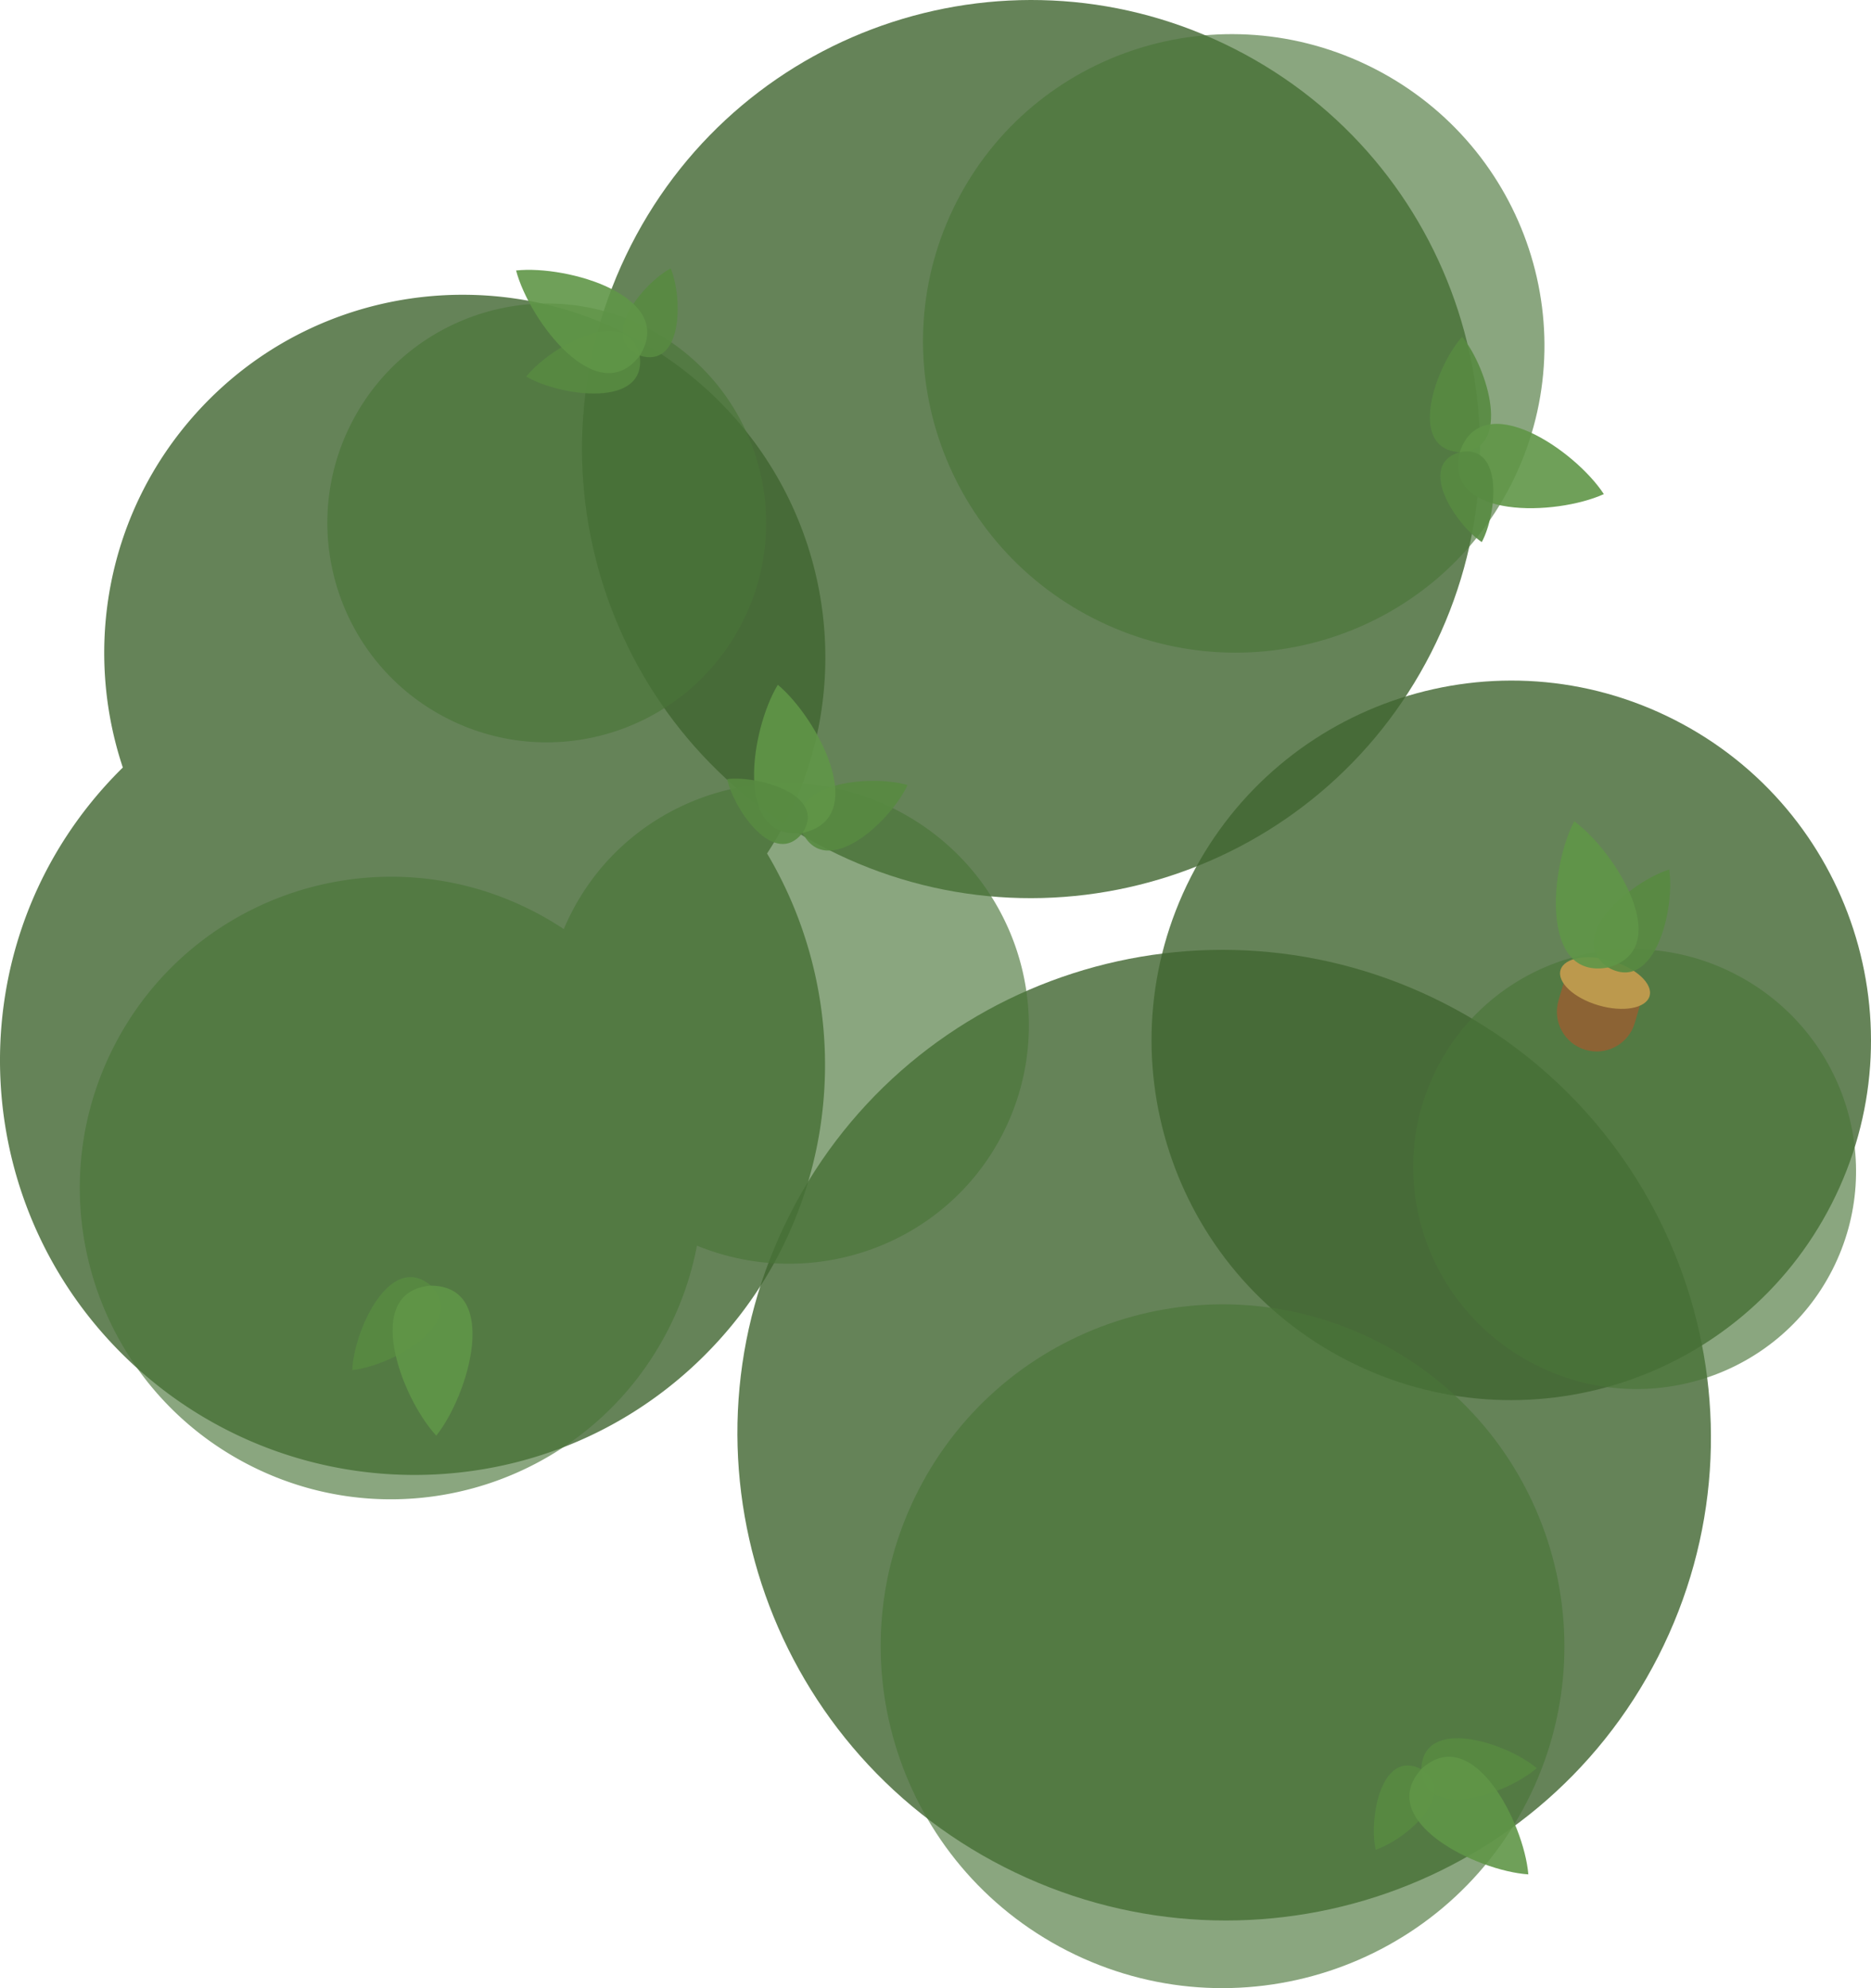 <svg xmlns="http://www.w3.org/2000/svg" width="547.541" height="581.75" fill="none"><path fill="#3a4f3f" d="M242.061 248.457c64.646 32.949 143.762 7.253 176.71-57.392s7.253-143.762-57.392-176.71-143.762-7.253-176.71 57.392-7.253 143.762 57.392 176.71m51.785 297.85c70.155 35.757 155.862 8.17 191.43-61.617 35.57-69.788 7.533-155.35-62.622-191.106-70.156-35.756-155.863-8.168-191.432 61.62-35.57 69.788-7.532 155.348 62.623 191.105Z" opacity=".95" style="fill:#416631;fill-opacity:.851;stroke-width:1.493"/><path fill="#3a4f3f" d="M394.472 398.191c51.79 26.397 115.173 5.812 141.57-45.978s5.81-115.173-45.98-141.57-115.173-5.81-141.57 45.98-5.81 115.172 45.981 141.569z" opacity=".95" style="fill:#416631;fill-opacity:.851;stroke-width:1.493"/><path fill="#3a4f3f" fill-rule="evenodd" d="M224.48 249.737c27.977-42.699 21.25-100.758-18.082-136.179-43.418-39.104-110.124-35.817-148.994 7.34-26.2 29.09-33.064 68.87-21.46 103.686a122 122 0 0 0-5.136 5.364C-13.68 279.346-9.49 355.647 40.167 400.37c49.657 44.723 125.978 40.933 170.468-8.464 36.105-40.091 40.148-97.9 13.845-142.168z" clip-rule="evenodd" opacity=".95" style="fill:#416631;fill-opacity:.851;stroke-width:1.493"/><path fill="#485e52" d="M320.032 180.956c44.81 22.839 99.502 5.325 122.154-39.12 22.651-44.442 4.687-98.987-40.123-121.826s-99.501-5.325-122.153 39.118-4.688 98.989 40.123 121.828zm-7.68 389.865c49.218 25.086 109.455 5.522 134.54-43.697 25.086-49.219 5.522-109.454-43.697-134.54s-109.454-5.522-134.54 43.696c-25.086 49.22-5.523 109.456 43.696 134.541M130.852 210.21c31.588 16.1 70.248 3.544 86.347-28.044 16.1-31.589 3.544-70.248-28.044-86.348-31.587-16.1-70.247-3.543-86.347 28.045s-3.543 70.247 28.044 86.347m318.361 189.071c31.955 16.287 70.911 3.884 87.012-27.705s3.246-70.399-28.71-86.686c-31.954-16.286-70.912-3.882-87.012 27.705-16.1 31.589-3.245 70.4 28.71 86.686" opacity=".85" style="opacity:.8;fill:#4a7538;fill-opacity:.804;stroke-width:1.493"/><path fill="#485e52" fill-rule="evenodd" d="M203.957 364.484c33.75 13.793 72.86-.107 89.541-32.837 17.598-34.527 3.577-76.934-31.317-94.719s-77.447-4.212-95.044 30.315a71 71 0 0 0-2.15 4.62 92 92 0 0 0-9.196-5.376c-44.81-22.839-99.653-5.027-122.492 39.784s-5.026 99.653 39.784 122.491c44.81 22.84 99.653 5.028 122.492-39.782a91.1 91.1 0 0 0 8.382-24.496" clip-rule="evenodd" opacity=".85" style="opacity:.8;fill:#4a7538;fill-opacity:.804;stroke-width:1.493"/><path fill="#5f926a" d="M265.596 229.703c-11.237-3.24-36.574-.487-30.735 14 7.095 13.915 25.804-3.387 30.738-13.992l.007-.003q-.007 0-.01-.005z" style="fill:#588a42;fill-opacity:.903;stroke-width:1.493"/><path fill="#587e60" d="m227.619 200.37.002.011c-7.896 13.034-13.006 45.794 7.24 43.322 19.95-4.242 4.47-33.562-7.232-43.323v-.01l-.004.004q-.003-.004-.006-.005z" style="fill:#609648;fill-opacity:.899;stroke-width:1.493"/><path fill="#77a37a" d="m212.805 227.966.005.003c2.092 9.334 13.992 26.068 22.05 15.734 7.154-10.976-12.539-16.795-22.047-15.74l-.005-.004c.001-.002.001.003 0 0 0 0 0 .005-.003.005z" style="fill:#588a42;fill-opacity:.903;stroke-width:1.493"/><path fill="#5f926a" d="M449.707 517.383c-8.818 7.684-32.948 15.886-33.771.288.556-15.61 24.822-7.824 33.771-.296h.006z" style="fill:#588a42;fill-opacity:.903;stroke-width:1.493"/><path fill="#77a37a" d="m402.587 541.249.003-.005c-2.045-9.346 1.678-29.538 13.345-23.572 11.12 6.928-4.275 20.516-13.339 23.573 0 .003-.007.003-.009.004z" style="fill:#588a42;fill-opacity:.903;stroke-width:1.493"/><path fill="#587e60" d="m447.263 548.47-.007-.009c-15.205-1.015-44.967-15.633-31.323-30.793 14.925-13.903 30.052 15.603 31.328 30.786l.008.01h-.006l-.001.006z" style="fill:#609648;fill-opacity:.899;stroke-width:1.493"/><path fill="#7f6241" d="m459.357 281.597 22.332 6.541-3.269 11.167c-1.807 6.166-8.269 9.701-14.437 7.894-6.168-1.805-9.701-8.268-7.896-14.434z" style="fill:#8c6334;fill-opacity:1;stroke-width:1.493"/><ellipse cx="531.624" cy="144.041" fill="#ab9255" rx="13.575" ry="6.787" style="fill:#bc994d;fill-opacity:1;stroke-width:1.493" transform="rotate(16.324)"/><path fill="#77a37a" d="M488.482 254.426c-11.155 3.52-30.733 19.835-17.852 28.67 13.61 7.663 19.617-17.104 17.858-28.667l.005-.004c-.004 0-.008.003-.01 0z" style="fill:#588a42;fill-opacity:.903;stroke-width:1.493"/><path fill="#5f926a" d="m460.68 240.303.001.011c-7.06 13.503-10.102 46.52 9.948 42.781 19.644-5.486 2.352-33.777-9.938-42.784l-.003-.01-.001.006q-.003-.005-.006-.005z" style="fill:#609648;fill-opacity:.899;stroke-width:1.493"/><path fill="#77a37a" d="M103.093 400.913c11.62-1.32 33.957-13.59 23.005-24.725-11.892-10.126-22.527 13.033-23.012 24.72l-.005.005z" style="fill:#588a42;fill-opacity:.903;stroke-width:1.493"/><path fill="#5f926a" d="m127.68 420.093-.002-.01c9.513-11.905 18.818-43.73-1.579-43.894-20.332 1.627-8.771 32.702 1.57 43.894v.01l.005-.003.006.005z" style="fill:#609648;fill-opacity:.899;stroke-width:1.493"/><path fill="#5f926a" d="M154 110.178c7.356-9.093 29.701-21.346 33.213-6.127 2.154 15.47-23.094 12.002-33.213 6.135h-.005z" style="fill:#588a42;fill-opacity:.903;stroke-width:1.493"/><path fill="#77a37a" d="m196.28 78.52-.003.006c3.63 8.85 3.459 29.383-9.063 25.526-12.154-4.9.66-20.948 9.057-25.528z" style="fill:#588a42;fill-opacity:.903;stroke-width:1.493"/><path fill="#587e60" d="m151.028 79.137.009.008c15.149-1.63 46.992 7.615 36.178 24.909-12.294 16.275-32.298-10.167-36.183-24.902l-.01-.008h.007z" style="fill:#609648;fill-opacity:.899;stroke-width:1.493"/><path fill="#5f926a" d="M427.896 98.55c7.419 9.045 14.9 33.406-.716 33.766-15.587-1.019-7.084-25.044.708-33.766l.001-.006z" style="fill:#588a42;fill-opacity:.903;stroke-width:1.493"/><path fill="#587e60" d="m469.365 144.585-.01-.002c-13.87 6.312-47.002 7.55-42.175-12.267 6.55-19.317 33.856-.507 42.177 12.258l.01.002-.006.003q.004.003.004.006z" style="fill:#609648;fill-opacity:.899;stroke-width:1.493"/><path fill="#77a37a" d="m433.635 158.63-.002-.007c-7.897-5.399-19.037-22.65-6.453-26.307 12.845-2.584 10.958 17.864 6.459 26.306 0 0-.005.005-.004.008z" style="fill:#588a42;fill-opacity:.903;stroke-width:1.493"/></svg>